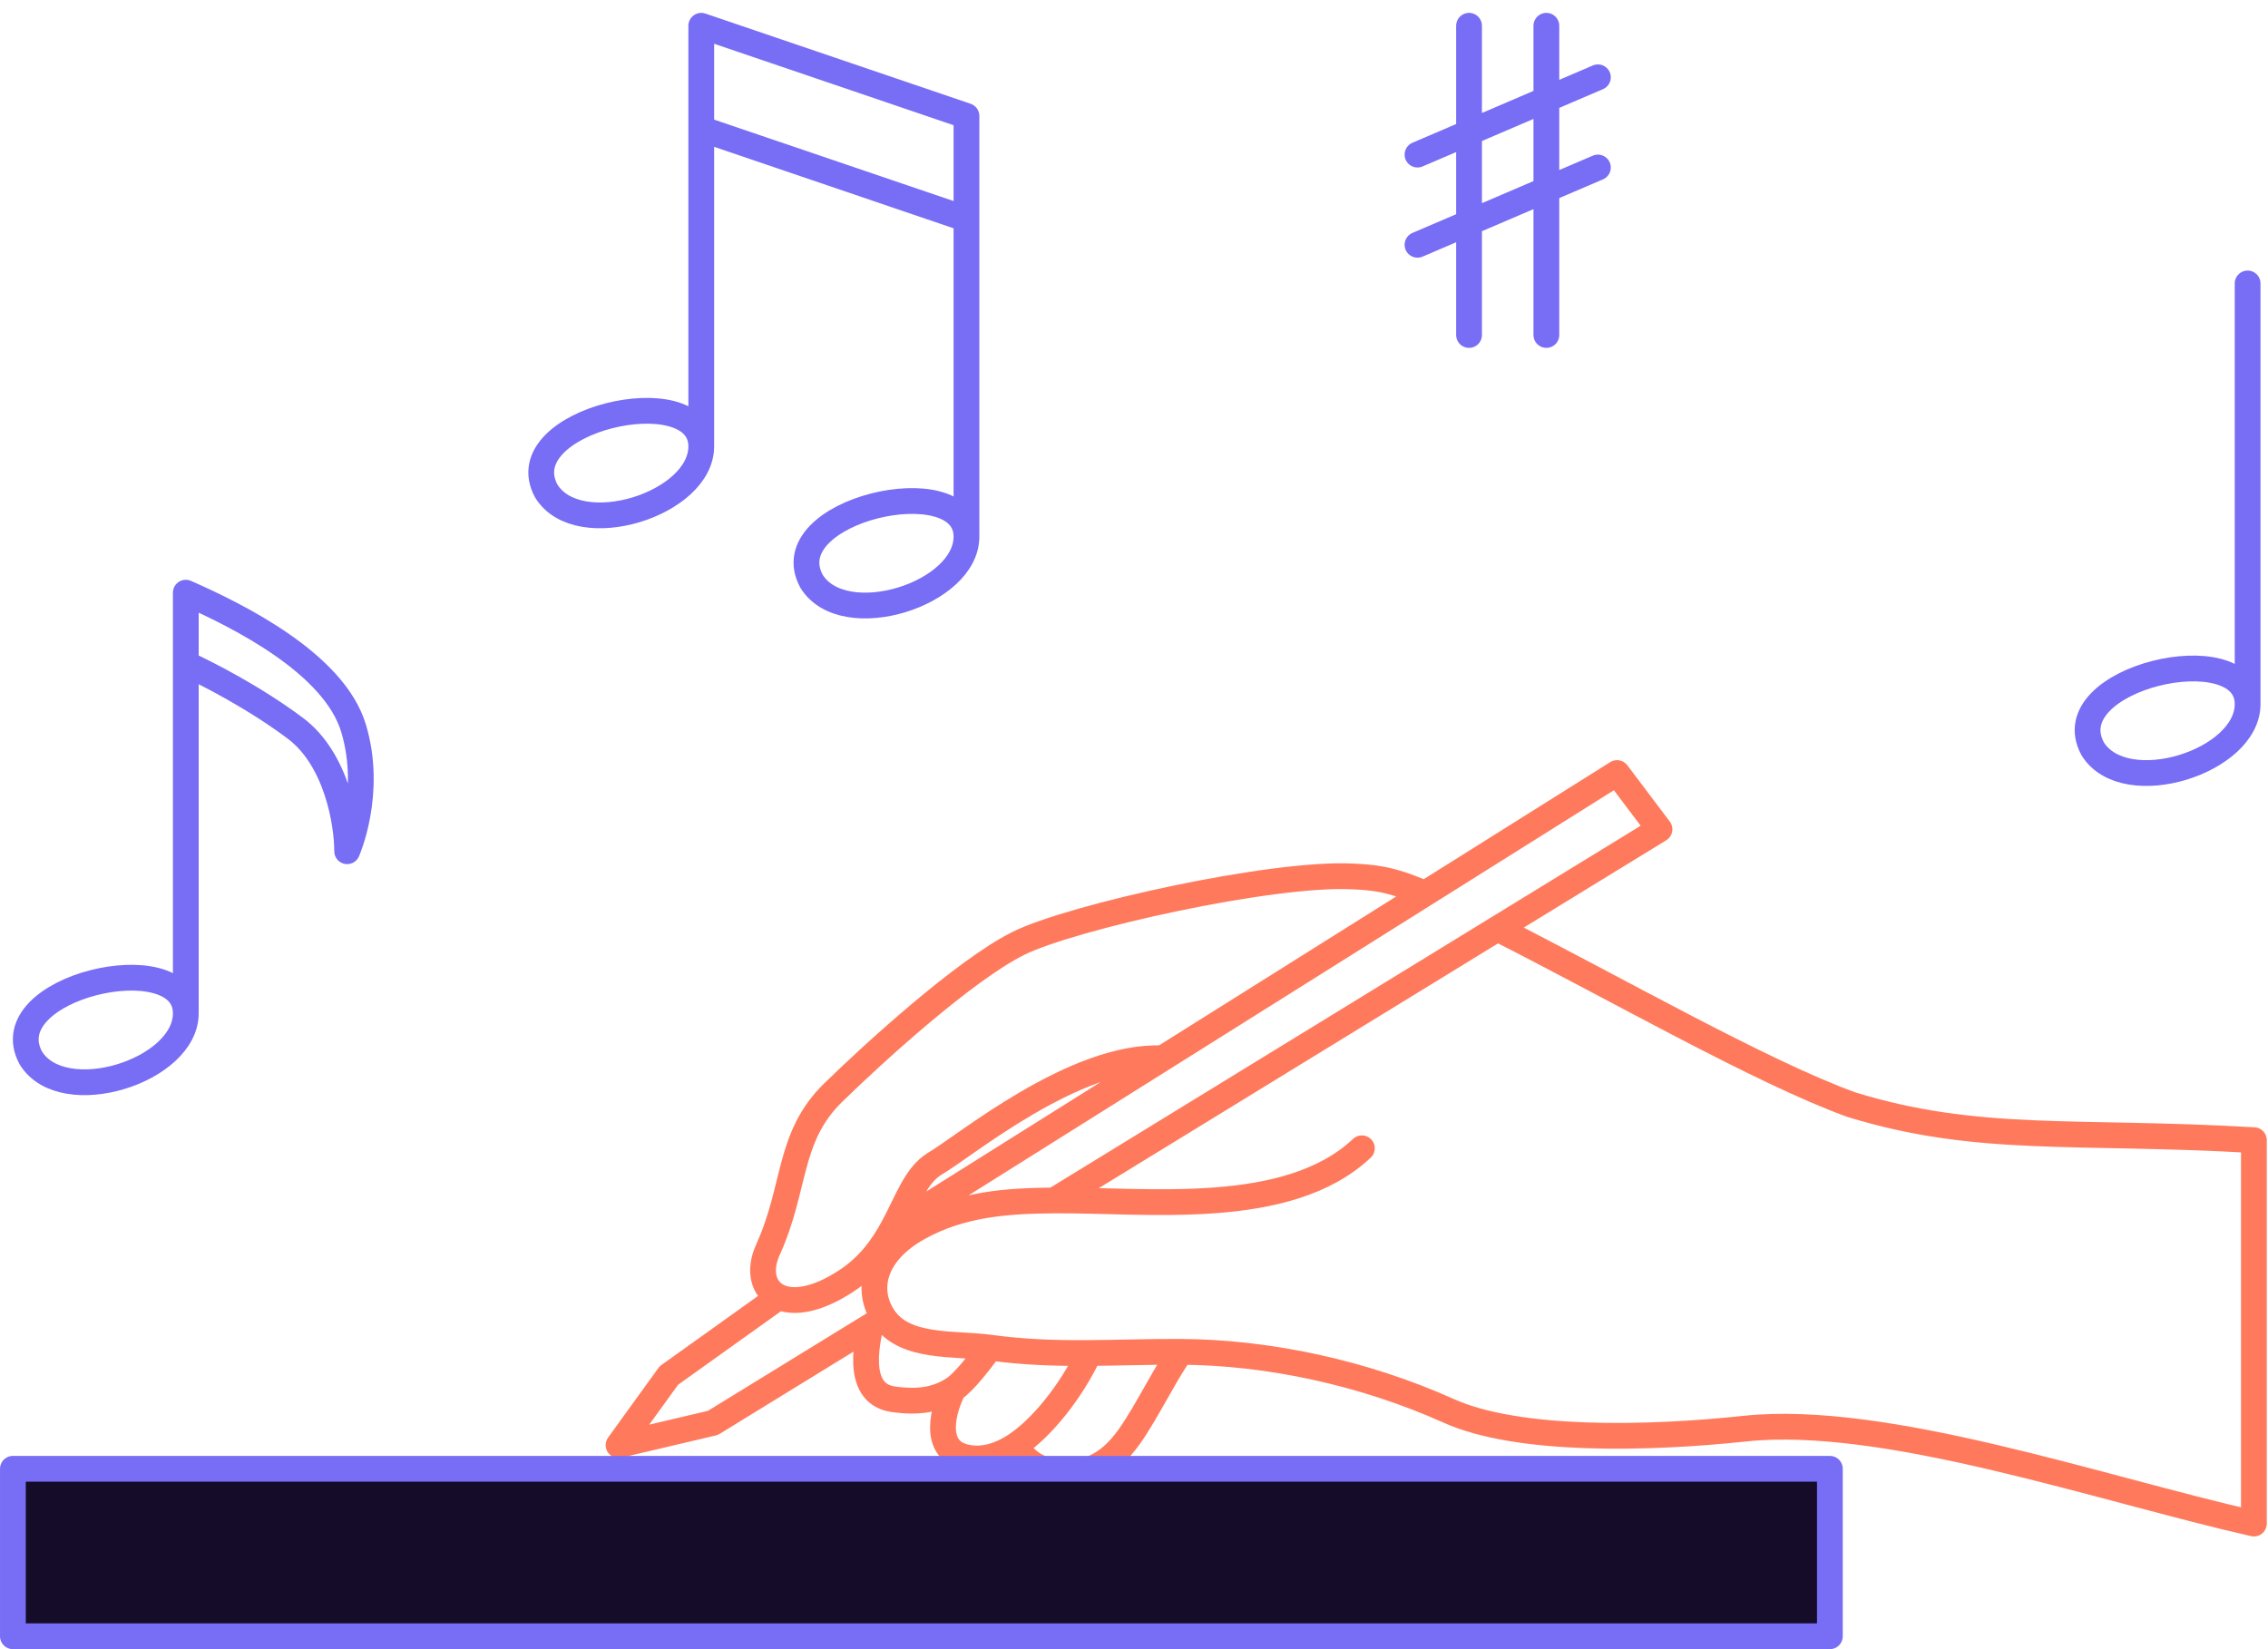 <svg width="77" height="56" viewBox="0 0 77 56" fill="none" xmlns="http://www.w3.org/2000/svg">
<path d="M39.471 35.938C36.473 35.807 32.745 38.934 31.73 39.52C31.083 39.919 30.809 40.785 30.323 41.682M46.237 38.992C43.711 41.37 38.941 40.736 35.788 40.763M35.788 40.763C34.177 40.776 32.638 40.885 31.197 41.682C29.611 42.558 29.383 43.833 30.01 44.748M35.788 40.763L50.84 31.533M30.323 41.682C29.975 42.322 29.519 42.978 28.741 43.491C27.725 44.161 26.931 44.262 26.445 44.037M30.323 41.682L48.373 30.348M26.445 44.037C25.91 43.789 25.748 43.147 26.072 42.436C27.032 40.325 26.739 38.615 28.281 37.108C29.669 35.75 32.747 32.947 34.568 32.037C36.369 31.137 43.222 29.611 45.945 29.762C46.564 29.796 47.172 29.815 48.373 30.348M26.445 44.037L22.708 46.708L21 49.071L24.203 48.317L29.542 45.036M30.01 44.748L29.542 45.036M30.01 44.748C30.734 45.804 32.413 45.598 33.618 45.762M29.542 45.036C29.542 45.251 28.915 47.311 30.323 47.513C31.175 47.634 31.805 47.535 32.371 47.169M33.618 45.762C33.26 46.237 32.739 46.931 32.371 47.169M33.618 45.762C35.897 46.072 37.825 45.891 40.099 45.904M32.371 47.169C32.033 47.82 31.634 49.191 32.745 49.473C33.313 49.617 33.918 49.458 34.506 49.063M36.983 45.944C36.353 47.279 35.355 48.496 34.506 49.063M34.506 49.063C34.595 49.317 34.976 49.855 35.788 49.975C36.802 50.126 37.603 49.825 38.35 48.769C38.948 47.925 39.654 46.458 40.099 45.904M40.099 45.904C43.053 45.921 46.291 46.608 49.185 47.908C51.535 48.964 55.931 48.864 59.241 48.512C63.992 48.007 71.271 50.545 76.521 51.735V38.716C70.488 38.364 67.168 38.837 62.854 37.51C59.787 36.399 54.792 33.533 50.84 31.533M48.373 30.348L54.9 26.25L56.341 28.16L50.84 31.533" stroke="#FF7A5C" stroke-width="0.875" stroke-linecap="round" stroke-linejoin="round"/>
<path d="M62.125 55.562H0.438V49.875H62.125V55.562Z" fill="#140C28" stroke="#786DF5" stroke-width="0.875" stroke-linecap="round" stroke-linejoin="round"/>
<path d="M6.308 34.392C6.332 36.368 2.145 37.685 1.049 35.929C-0.265 33.514 6.281 32.028 6.308 34.392ZM6.308 34.392V22.54M6.308 22.54V20.125C8.134 20.93 11.348 22.54 12.005 24.734C12.663 26.929 11.786 28.905 11.786 28.905C11.786 27.954 11.436 25.788 10.033 24.734C8.631 23.681 6.966 22.832 6.308 22.54Z" stroke="#786DF5" stroke-width="0.875" stroke-linecap="round" stroke-linejoin="round"/>
<path d="M76.308 23.892C76.332 25.868 72.145 27.185 71.049 25.429C69.735 23.014 76.281 21.528 76.308 23.892ZM76.308 23.892V12.04V9.625" stroke="#786DF5" stroke-width="0.875" stroke-linecap="round" stroke-linejoin="round"/>
<path d="M23.808 15.142C23.831 17.118 19.645 18.435 18.549 16.679C17.235 14.264 23.781 12.778 23.808 15.142ZM23.808 15.142V4.375M32.812 18.205C32.836 20.18 28.649 21.497 27.554 19.741C26.239 17.327 32.785 15.841 32.812 18.205ZM32.812 18.205V7.438M32.812 7.438V3.938L23.808 0.875V4.375M32.812 7.438L23.808 4.375" stroke="#786DF5" stroke-width="0.875" stroke-linecap="round" stroke-linejoin="round"/>
<path d="M49.875 0.875V11.375M52.5 0.875V11.375M48.125 5.25L54.25 2.625M48.125 8.312L54.25 5.688" stroke="#786DF5" stroke-width="0.875" stroke-linecap="round" stroke-linejoin="round"/>
</svg>
